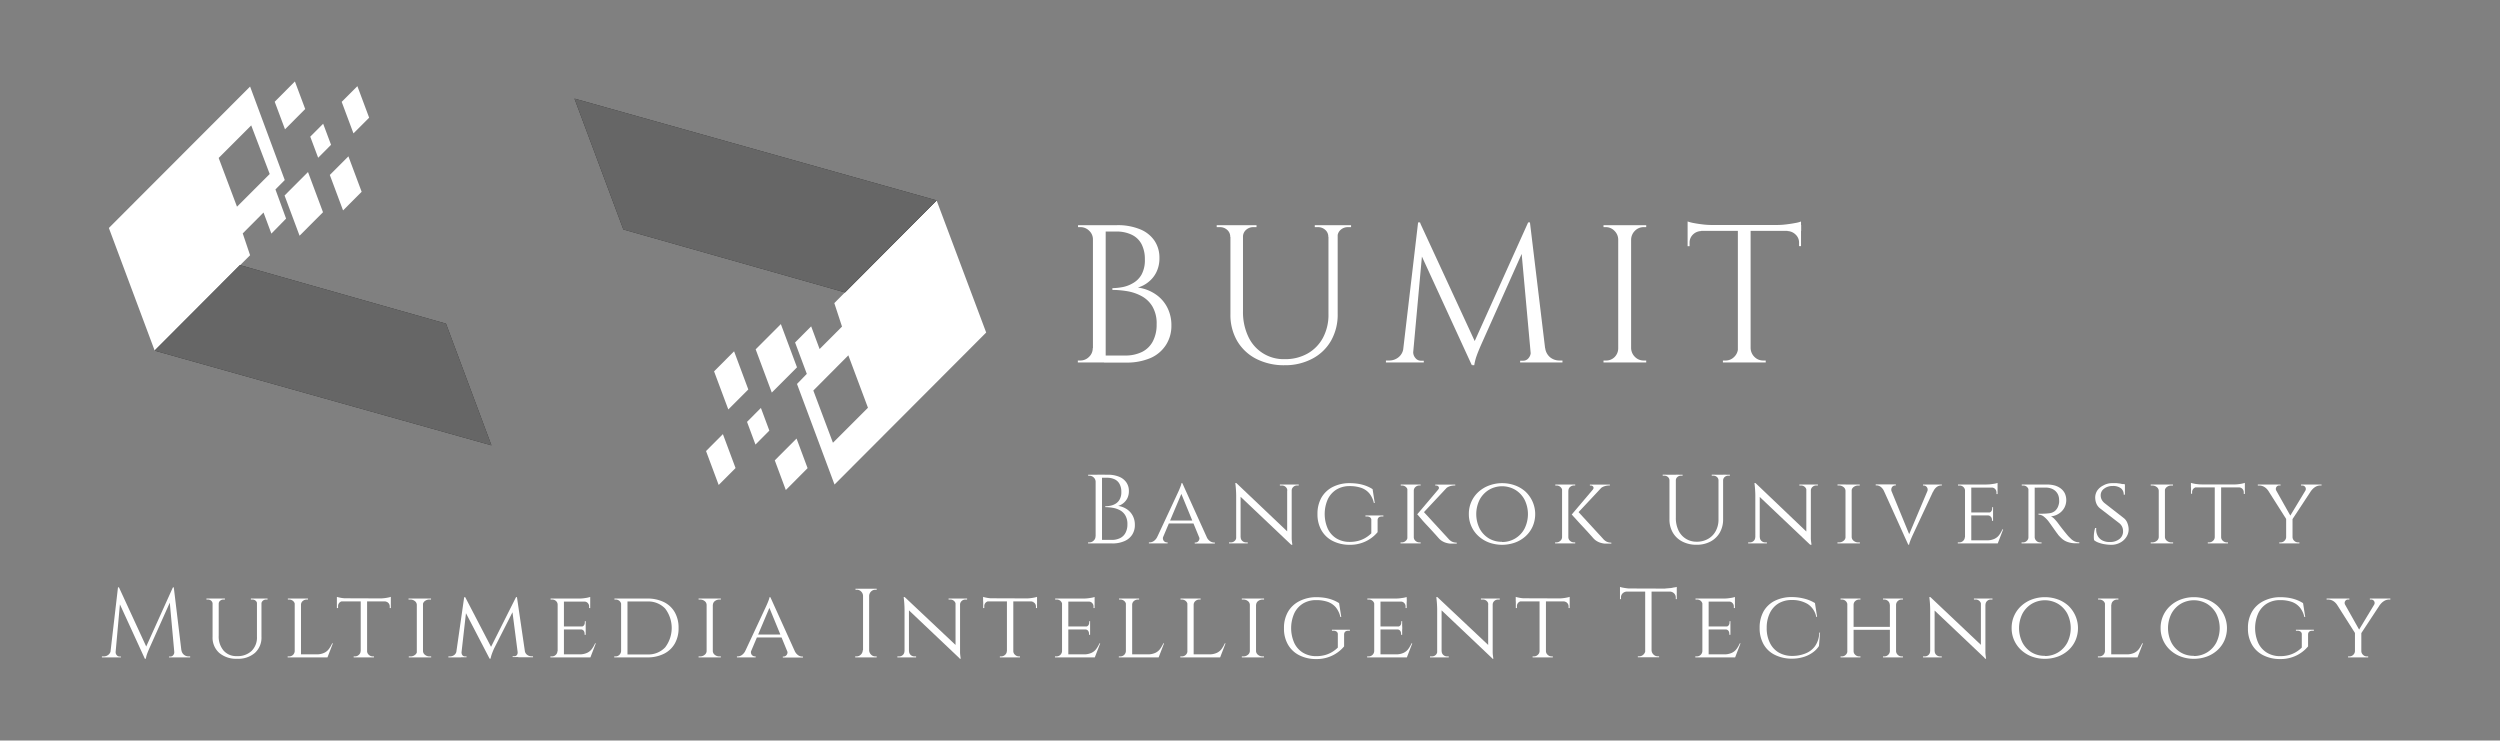 <svg xmlns="http://www.w3.org/2000/svg" viewBox="0 0 509.82 151.01"><rect x="0" y="0" width="509.82" height="151.01" fill="#808080" stroke="none"/><defs><style>.cls-1{fill:#fff;}.cls-2{fill:#2b2b2b;}.cls-3{fill:#666;}</style></defs><g id="Horizontal_White" data-name="Horizontal White"><path class="cls-1" d="M223,48.84h-.12a2.38,2.38,0,0,0-.76-1.78,2.48,2.48,0,0,0-1.8-.74h-.48l0-.4H223ZM223,71v2.92h-3.2l0-.4h.48a2.48,2.48,0,0,0,1.8-.74,2.38,2.38,0,0,0,.76-1.78Zm2.48-25.08v28h-2.6v-28Zm2.28,0a11.9,11.9,0,0,1,4.74.84,6.46,6.46,0,0,1,2.94,2.34,6.14,6.14,0,0,1,1,3.5,6.37,6.37,0,0,1-.64,2.94,5.85,5.85,0,0,1-1.64,2,6.06,6.06,0,0,1-2.12,1.1,8.37,8.37,0,0,1,3.66,1.4,7.19,7.19,0,0,1,2.36,2.7,7.87,7.87,0,0,1,.82,3.62,7.19,7.19,0,0,1-1.08,3.94A7.1,7.1,0,0,1,234.65,73a12.26,12.26,0,0,1-5.06.94h-4.44c0-.48,0-1,0-1.44h4.24a7.67,7.67,0,0,0,3.52-.74,5,5,0,0,0,2.2-2.18,7.25,7.25,0,0,0,.76-3.44,6.81,6.81,0,0,0-.86-3.64,5.71,5.71,0,0,0-2.22-2.12,9.35,9.35,0,0,0-2.94-1,19,19,0,0,0-3-.26v-.36a11.9,11.9,0,0,0,2-.2,6.5,6.5,0,0,0,2.16-.8A4.61,4.61,0,0,0,232.79,56a6.11,6.11,0,0,0,.68-3.1,6.64,6.64,0,0,0-.66-3.08,4.38,4.38,0,0,0-2-1.94,7,7,0,0,0-3.22-.66H224a1.86,1.86,0,0,0-.1-.34c-.06-.2-.16-.51-.3-.94Z"/><path class="cls-1" d="M251,45.92v2.4h-.12a1.82,1.82,0,0,0-.62-1.44,2.16,2.16,0,0,0-1.5-.56h-.64v-.4Zm2.48,0v17.6a11.68,11.68,0,0,0,1.06,5.08A7.91,7.91,0,0,0,262,73.24a9.18,9.18,0,0,0,4.68-1.16,8.06,8.06,0,0,0,3.12-3.22A9.89,9.89,0,0,0,270.91,64V45.92h1.88V64a10.73,10.73,0,0,1-1.34,5.46,9.39,9.39,0,0,1-3.78,3.66A11.74,11.74,0,0,1,262,74.48a12.42,12.42,0,0,1-5.82-1.3,9.53,9.53,0,0,1-3.88-3.64,10.55,10.55,0,0,1-1.38-5.46V45.92Zm2.76,0v.4h-.64a2.2,2.2,0,0,0-1.5.56,1.85,1.85,0,0,0-.62,1.44h-.08v-2.4Zm14.76,0v2.4h-.12a1.82,1.82,0,0,0-.62-1.44,2.16,2.16,0,0,0-1.5-.56h-.64v-.4Zm4.52,0v.4h-.64a2.2,2.2,0,0,0-1.5.56,1.85,1.85,0,0,0-.62,1.44h-.08v-2.4Z"/><path class="cls-1" d="M287.07,71v2.92h-4.44v-.4h.64a3,3,0,0,0,1.92-.66,2.69,2.69,0,0,0,1-1.86Zm2.12-25.64h.4l.8,2.36L288,73.92h-2.16Zm-1,26.28v.2a1.81,1.81,0,0,0,.46,1.18,1.41,1.41,0,0,0,1.1.54h.6v.36H288V71.64Zm1.36-26.28,11.52,24.92-.92,4.2L288.83,49.84Zm22.08,0L312,48,302,70.4c-.4.91-.7,1.67-.92,2.3a10.25,10.25,0,0,0-.44,1.78h-.4L299.63,72Zm.48,26.28h.28v2.28H310v-.36h.6a1.37,1.37,0,0,0,1.12-.54,1.79,1.79,0,0,0,.44-1.18v-.2ZM312,45.36l3.44,28.56h-3.12l-2.2-24.24,1.52-4.32ZM314.27,71h.84a2.89,2.89,0,0,0,1,1.86,3,3,0,0,0,1.88.66h.64v.4h-4.4Z"/><path class="cls-1" d="M330.15,48.84H330a2.52,2.52,0,0,0-.78-1.78,2.42,2.42,0,0,0-1.78-.74H327v-.4h3.2Zm0,22.16v2.92H327v-.4h.52a2.42,2.42,0,0,0,1.78-.74A2.52,2.52,0,0,0,330,71Zm2.48-25.08v28H330v-28Zm-.12,2.92V45.92h3.2v.4h-.52a2.46,2.46,0,0,0-1.78.74,2.6,2.6,0,0,0-.78,1.78Zm0,22.16h.12a2.6,2.6,0,0,0,.78,1.78,2.46,2.46,0,0,0,1.78.74h.52v.4h-3.2Z"/><path class="cls-1" d="M344.15,45.16a7.57,7.57,0,0,0,1.22.32c.55.11,1.16.2,1.82.28a15.57,15.57,0,0,0,1.84.12l-4.88.44Zm23.16.72v1.2H344.15v-1.2ZM346.91,47v.12a2.48,2.48,0,0,0-1.68.72,2.28,2.28,0,0,0-.68,1.68v.68l-.4,0V47Zm7.64,24v2.92h-3.2v-.4h.52a2.42,2.42,0,0,0,1.78-.74,2.52,2.52,0,0,0,.78-1.78ZM357,46V73.92h-2.6V46Zm-.12,25H357a2.6,2.6,0,0,0,.78,1.78,2.46,2.46,0,0,0,1.78.74h.52v.4h-3.2Zm10.4-25.84v1.16l-4.88-.44a15.25,15.25,0,0,0,1.86-.12c.66-.08,1.26-.17,1.82-.28A6,6,0,0,0,367.31,45.16Zm0,1.8V50.2l-.4,0v-.68a2.23,2.23,0,0,0-.7-1.68,2.47,2.47,0,0,0-1.66-.72V47Z"/><path class="cls-1" d="M223.49,98.27h-.06a1.19,1.19,0,0,0-.38-.89,1.26,1.26,0,0,0-.9-.37h-.24l0-.2h1.6Zm0,11.08v1.46h-1.6l0-.2h.24a1.22,1.22,0,0,0,.9-.37,1.16,1.16,0,0,0,.38-.89Zm1.24-12.54v14h-1.3v-14Zm1.14,0a5.91,5.91,0,0,1,2.37.42,3.23,3.23,0,0,1,1.47,1.17,3,3,0,0,1,.5,1.75,3.25,3.25,0,0,1-.32,1.47,3,3,0,0,1-.82,1,2.91,2.91,0,0,1-1.06.55,4.25,4.25,0,0,1,1.83.7,3.64,3.64,0,0,1,1.18,1.35,3.89,3.89,0,0,1,.41,1.81,3.57,3.57,0,0,1-.54,2,3.49,3.49,0,0,1-1.59,1.32,6,6,0,0,1-2.53.47h-2.22c0-.24,0-.48,0-.72h2.12a3.76,3.76,0,0,0,1.76-.37,2.47,2.47,0,0,0,1.1-1.09,3.55,3.55,0,0,0,.38-1.72,3.43,3.43,0,0,0-.43-1.82,2.82,2.82,0,0,0-1.11-1.06,4.81,4.81,0,0,0-1.47-.49,10.16,10.16,0,0,0-1.51-.13v-.18a5.49,5.49,0,0,0,1-.1,3.15,3.15,0,0,0,1.08-.4,2.31,2.31,0,0,0,.86-.89,3,3,0,0,0,.34-1.55,3.33,3.33,0,0,0-.33-1.54,2.19,2.19,0,0,0-1-1,3.52,3.52,0,0,0-1.61-.33H224s0-.07,0-.17l-.15-.47Z"/><path class="cls-1" d="M237.25,109.35a.9.9,0,0,0,.06.93.83.83,0,0,0,.64.33h.16v.2h-3.82v-.2h.16a1.5,1.5,0,0,0,.86-.29,2.23,2.23,0,0,0,.76-1Zm3.86-10.82.14,1.38-4.58,10.84h-1.26l4.74-10.16c.15-.32.27-.59.37-.83s.19-.46.27-.69a2.15,2.15,0,0,0,.14-.54Zm2.36,7.62v.6h-5.3v-.6Zm-2.36-7.62,5.5,12.16H245l-4.26-10.38Zm3.38,10.82H246a2.13,2.13,0,0,0,.74,1,1.52,1.52,0,0,0,.84.29h.16v.2h-4.1v-.2h.16a.79.79,0,0,0,.62-.33A.88.88,0,0,0,244.49,109.35Z"/><path class="cls-1" d="M252.13,109.57v1.24h-1.5v-.2H251a1.09,1.09,0,0,0,.78-.3.94.94,0,0,0,.32-.74Zm0-11.06.86,1.12,0,11.18h-.9V101a21.32,21.32,0,0,0-.18-2.5Zm0,0L263.17,109l.2,2.14-11.08-10.5Zm.88,11.06a1,1,0,0,0,.33.74,1.11,1.11,0,0,0,.77.3h.34v.2h-1.5v-1.24Zm9.52-9.52a1,1,0,0,0-.34-.74,1.09,1.09,0,0,0-.78-.3H261v-.2h1.5v1.24Zm.88-1.24v9.72c0,.43,0,.84,0,1.23s.07.84.14,1.33h-.18l-.88-1.06V98.81Zm-.06,1.24V98.81h1.5V99h-.34a1.11,1.11,0,0,0-.77.3,1,1,0,0,0-.33.74Z"/><path class="cls-1" d="M275.25,98.53a11.81,11.81,0,0,1,1.73.13,8.48,8.48,0,0,1,1.54.4,7.2,7.2,0,0,1,1.39.69l.44,2.82h-.18a4.79,4.79,0,0,0-.91-1.94,3.83,3.83,0,0,0-1.63-1.13,7.08,7.08,0,0,0-2.4-.37,5.11,5.11,0,0,0-2.67.69,4.79,4.79,0,0,0-1.79,2,7.47,7.47,0,0,0,0,6,4.65,4.65,0,0,0,1.8,2,5.17,5.17,0,0,0,2.68.69,6.88,6.88,0,0,0,1.6-.18,5.74,5.74,0,0,0,1.47-.57,6,6,0,0,0,1.33-1l0-2.66a.66.66,0,0,0-.23-.58,1.09,1.09,0,0,0-.69-.2h-.28v-.2h3.66v.2h-.28c-.6,0-.9.27-.9.8v2.4a6.93,6.93,0,0,1-1.26,1.18,7,7,0,0,1-1.91,1,7.34,7.34,0,0,1-2.53.4,7.5,7.5,0,0,1-3.45-.78,5.49,5.49,0,0,1-2.29-2.16,6.53,6.53,0,0,1-.82-3.34,6.64,6.64,0,0,1,.82-3.36,5.58,5.58,0,0,1,2.3-2.16A7.51,7.51,0,0,1,275.25,98.53Z"/><path class="cls-1" d="M287.07,100.09h0a1.06,1.06,0,0,0-.36-.77,1.21,1.21,0,0,0-.82-.31h-.24v-.2h1.46Zm0,9.44v1.28h-1.46v-.2h.24a1.13,1.13,0,0,0,.82-.32,1,1,0,0,0,.36-.76Zm1.24-10.72v12H287v-12Zm-.06,1.28V98.81h1.46V99h-.24a1.21,1.21,0,0,0-.82.31,1,1,0,0,0-.34.77Zm0,9.44h.06a1,1,0,0,0,.34.76,1.16,1.16,0,0,0,.84.32h.22v.2h-1.46ZM295.47,99l-5.52,5.9H289l5-5.9Zm-5.34,5.16,5.22,5.68a2.45,2.45,0,0,0,.72.6,2.21,2.21,0,0,0,1,.22v.2h-.74l-.59,0a3.85,3.85,0,0,1-.76-.14,3.17,3.17,0,0,1-.82-.34,3,3,0,0,1-.77-.63l-1.12-1.25-1.07-1.16c-.38-.4-.74-.79-1.07-1.16L289,104.85Zm6.64-5.3V99h-.08a3.31,3.31,0,0,0-1.15.2,2.26,2.26,0,0,0-.87.6l-1.36,0a.43.43,0,0,0,.07-.53.56.56,0,0,0-.51-.25h-.18v-.2h4.08Z"/><path class="cls-1" d="M306.31,98.53a7.61,7.61,0,0,1,2.63.45,6.54,6.54,0,0,1,2.16,1.29,6.31,6.31,0,0,1,1.45,7.09,6,6,0,0,1-1.45,2,6.54,6.54,0,0,1-2.16,1.29,7.88,7.88,0,0,1-5.25,0,6.59,6.59,0,0,1-2.15-1.29,6,6,0,0,1-2-4.54,6,6,0,0,1,2-4.54A6.59,6.59,0,0,1,303.69,99,7.55,7.55,0,0,1,306.31,98.53Zm0,12a5.11,5.11,0,0,0,4.58-2.72,6.63,6.63,0,0,0,0-5.93,5.2,5.2,0,0,0-1.9-2,5.31,5.31,0,0,0-5.34,0,5.27,5.27,0,0,0-1.9,2,6.63,6.63,0,0,0,0,5.93,5.16,5.16,0,0,0,1.9,2A5.08,5.08,0,0,0,306.31,110.49Z"/><path class="cls-1" d="M318.59,100.09h0a1.06,1.06,0,0,0-.36-.77,1.19,1.19,0,0,0-.82-.31h-.24v-.2h1.46Zm0,9.44v1.28h-1.46v-.2h.24a1.12,1.12,0,0,0,.82-.32,1,1,0,0,0,.36-.76Zm1.24-10.72v12h-1.28v-12Zm-.06,1.28V98.81h1.46V99H321a1.21,1.21,0,0,0-.82.31,1,1,0,0,0-.34.77Zm0,9.44h.06a1,1,0,0,0,.34.76,1.16,1.16,0,0,0,.84.32h.22v.2h-1.46ZM327,99l-5.52,5.9h-.94l5-5.9Zm-5.34,5.16,5.22,5.68a2.45,2.45,0,0,0,.72.6,2.24,2.24,0,0,0,1,.22v.2h-.74l-.59,0a3.85,3.85,0,0,1-.76-.14,3.17,3.17,0,0,1-.82-.34,3,3,0,0,1-.77-.63l-1.12-1.25-1.07-1.16c-.38-.4-.74-.79-1.07-1.16l-1.14-1.25Zm6.64-5.3V99h-.08a3.31,3.31,0,0,0-1.15.2,2.26,2.26,0,0,0-.87.6l-1.36,0a.43.43,0,0,0,.07-.53.56.56,0,0,0-.51-.25h-.18v-.2h4.08Z"/><path class="cls-1" d="M340.51,96.81V98h-.06a.92.92,0,0,0-.31-.72,1.12,1.12,0,0,0-.75-.28h-.32v-.2Zm1.24,0v8.8a5.82,5.82,0,0,0,.53,2.54,4,4,0,0,0,3.71,2.32,4.54,4.54,0,0,0,2.34-.58,4,4,0,0,0,1.56-1.61,4.88,4.88,0,0,0,.56-2.41V96.81h.94v9.06a5.36,5.36,0,0,1-.67,2.73,4.76,4.76,0,0,1-1.89,1.83,5.87,5.87,0,0,1-2.84.66,6.15,6.15,0,0,1-2.91-.65,4.73,4.73,0,0,1-1.94-1.82,5.27,5.27,0,0,1-.69-2.73V96.81Zm1.38,0V97h-.32a1.12,1.12,0,0,0-.75.28.92.92,0,0,0-.31.72h0v-1.2Zm7.38,0V98h-.06a.92.92,0,0,0-.31-.72,1.12,1.12,0,0,0-.75-.28h-.32v-.2Zm2.26,0V97h-.32a1.12,1.12,0,0,0-.75.28.92.92,0,0,0-.31.72h0v-1.2Z"/><path class="cls-1" d="M358,109.57v1.24h-1.5v-.2h.34a1.09,1.09,0,0,0,.78-.3,1,1,0,0,0,.32-.74Zm0-11.06.86,1.12,0,11.18h-.9V101a21.32,21.32,0,0,0-.18-2.5Zm0,0L369,109l.2,2.14-11.08-10.5Zm.88,11.06a1,1,0,0,0,.33.74,1.11,1.11,0,0,0,.77.3h.34v.2h-1.5v-1.24Zm9.52-9.52a1,1,0,0,0-.34-.74,1.09,1.09,0,0,0-.78-.3h-.34v-.2h1.5v1.24Zm.88-1.24v9.72c0,.43,0,.84,0,1.23s.07.84.14,1.33h-.18l-.88-1.06V98.81Zm-.06,1.24V98.81h1.5V99h-.34a1.11,1.11,0,0,0-.77.3,1,1,0,0,0-.33.74Z"/><path class="cls-1" d="M376.41,100.09h-.06a1,1,0,0,0-.41-.77A1.52,1.52,0,0,0,375,99h-.28v-.2h1.7Zm0,9.44v1.28h-1.7v-.2H375a1.42,1.42,0,0,0,.95-.32,1,1,0,0,0,.41-.76Zm1.2-10.72v12h-1.26v-12Zm-.06,1.28V98.81h1.7l0,.2H379a1.52,1.52,0,0,0-1,.31,1,1,0,0,0-.41.77Zm0,9.44h.06a1,1,0,0,0,.41.76,1.42,1.42,0,0,0,1,.32h.26l0,.2h-1.7Z"/><path class="cls-1" d="M385.77,100.27h-1.52a2.25,2.25,0,0,0-.74-1,1.55,1.55,0,0,0-.84-.29h-.16v-.2h4.1V99h-.16a.78.78,0,0,0-.61.33A1,1,0,0,0,385.77,100.27Zm3.38,10.82-5.5-12.16h1.58l4.26,10.38Zm0,0-.14-1.38,4.58-10.84h1.26L390.11,109c-.15.32-.27.6-.37.83s-.19.47-.27.69a2.38,2.38,0,0,0-.14.54ZM393,100.27a.88.88,0,0,0-.06-.93.83.83,0,0,0-.64-.33h-.14v-.2H396V99h-.16a1.58,1.58,0,0,0-.86.29,2.35,2.35,0,0,0-.76,1Z"/><path class="cls-1" d="M400.73,100.07h0a1.08,1.08,0,0,0-.34-.76,1.15,1.15,0,0,0-.82-.3h-.28v-.2H401Zm0,9.46.26,1.28h-1.74v-.2h.28a1.13,1.13,0,0,0,1.16-1.08ZM402,98.81v12h-1.28v-12Zm5.36,0v.62h-5.4v-.62Zm-.92,5.7v.6h-4.48v-.6Zm.94,5.68,0,.62h-5.38v-.62Zm1.12-2.24-1.1,2.86h-3l.68-.62a3.68,3.68,0,0,0,1.61-.29,2.53,2.53,0,0,0,1-.8,6.07,6.07,0,0,0,.66-1.15Zm-1.14-9.46V99l-2.28-.2a7.83,7.83,0,0,0,1.32-.11A4.78,4.78,0,0,0,407.33,98.49Zm-.92,4.92v1.14h-1v0a.73.73,0,0,0,.62-.25.92.92,0,0,0,.2-.59v-.26Zm0,1.66v1.14h-.22V106a1,1,0,0,0-.2-.59.76.76,0,0,0-.62-.25v0Zm.92-5.7v1.38h-.22v-.3a1,1,0,0,0-.27-.72.93.93,0,0,0-.73-.3v-.06Z"/><path class="cls-1" d="M413.71,100.07h0a1.08,1.08,0,0,0-.34-.76,1.12,1.12,0,0,0-.8-.3h-.28v-.2H414Zm0,9.46.24,1.28h-1.7v-.2h.28a1.06,1.06,0,0,0,.8-.32,1.09,1.09,0,0,0,.34-.76Zm1.22-10.72v12h-1.28v-12Zm-.06,10.72h.06a1.09,1.09,0,0,0,.34.76,1.06,1.06,0,0,0,.8.32h.26l0,.2h-1.72Zm2.4-10.72A6.24,6.24,0,0,1,419,99a3.75,3.75,0,0,1,1.28.64,2.87,2.87,0,0,1,.81,1,3.33,3.33,0,0,1-.12,2.92,3.3,3.3,0,0,1-1.11,1.18,3.52,3.52,0,0,1-1.61.56,2.56,2.56,0,0,1,.79.62,8.64,8.64,0,0,1,.77.94c.35.47.66.87.93,1.21s.54.67.81,1,.54.58.77.8a2.55,2.55,0,0,0,.76.53,2.18,2.18,0,0,0,.95.19v.2h-.62a4.92,4.92,0,0,1-1.81-.28,3.38,3.38,0,0,1-1.15-.69,7.89,7.89,0,0,1-.76-.79c0-.06-.18-.23-.37-.51l-.63-.89-.62-.87-.34-.47a5.78,5.78,0,0,0-.92-.93,1.77,1.77,0,0,0-1.1-.41v-.2a10.79,10.79,0,0,0,1.14,0,10.56,10.56,0,0,0,1.12-.09,2.18,2.18,0,0,0,1.05-.43,2.36,2.36,0,0,0,.77-1.2,2.87,2.87,0,0,0,.12-.52,3.16,3.16,0,0,0,0-.62,2.66,2.66,0,0,0-.21-1,2.4,2.4,0,0,0-.54-.76,2.56,2.56,0,0,0-.83-.5,3.58,3.58,0,0,0-1.08-.2c-.63,0-1.17,0-1.64,0a3.06,3.06,0,0,1-.7,0s0-.07-.05-.17-.08-.25-.15-.45Z"/><path class="cls-1" d="M430.65,98.53c.37,0,.7,0,1,0l.73.09.54.12.41.13,0,2h-.24a1.62,1.62,0,0,0-.56-1.29,2.68,2.68,0,0,0-1.74-.47,2.74,2.74,0,0,0-1.71.55,1.62,1.62,0,0,0-.69,1.35,1.91,1.91,0,0,0,.31,1.06,2.24,2.24,0,0,0,.47.52l4,3.12a2.31,2.31,0,0,1,.68,1,3.59,3.59,0,0,1,.24,1.17,2.81,2.81,0,0,1-.46,1.62,3.31,3.31,0,0,1-1.29,1.17,3.73,3.73,0,0,1-1.79.43,8.06,8.06,0,0,1-1.25-.1,6,6,0,0,1-1.25-.31,2.93,2.93,0,0,1-1-.53,3.41,3.41,0,0,1-.06-.71,5.94,5.94,0,0,1,.07-.91,6.12,6.12,0,0,1,.19-.86h.24a2.7,2.7,0,0,0,.26,1.54,2.23,2.23,0,0,0,1,1,3.15,3.15,0,0,0,1.54.31,3,3,0,0,0,1.95-.63,1.93,1.93,0,0,0,.71-1.57,2.21,2.21,0,0,0-.17-.87,2.16,2.16,0,0,0-.55-.73l-4-3.08a2.44,2.44,0,0,1-.76-1.06,3.42,3.42,0,0,1-.2-1.1,2.65,2.65,0,0,1,.44-1.48,3.12,3.12,0,0,1,1.19-1A3.57,3.57,0,0,1,430.65,98.53Zm2.64.18,0,.36h-1.42v-.36Z"/><path class="cls-1" d="M440.29,100.09h-.06a1,1,0,0,0-.41-.77,1.52,1.52,0,0,0-.95-.31h-.28v-.2h1.7Zm0,9.44v1.28h-1.7v-.2h.28a1.42,1.42,0,0,0,.95-.32,1,1,0,0,0,.41-.76Zm1.2-10.72v12h-1.26v-12Zm-.06,1.28V98.81h1.7l0,.2h-.26a1.52,1.52,0,0,0-1,.31,1,1,0,0,0-.41.77Zm0,9.44h.06a1,1,0,0,0,.41.76,1.42,1.42,0,0,0,1,.32h.26l0,.2h-1.7Z"/><path class="cls-1" d="M446.79,98.47a4.66,4.66,0,0,0,.55.14,6,6,0,0,0,.83.13,6.58,6.58,0,0,0,.86.05l-2.24.2Zm11,.32v.6h-11v-.6Zm-9.76.56v0a1,1,0,0,0-.73.31,1,1,0,0,0-.27.71v.32h-.22V99.35Zm3.66,10.18v1.28h-1.46v-.2h.24a1.13,1.13,0,0,0,.82-.32,1,1,0,0,0,.36-.76Zm1.26-10.66v11.94h-1.3V98.87Zm-.06,10.66h.06a1,1,0,0,0,.36.76,1.13,1.13,0,0,0,.82.32h.22v.2h-1.46Zm4.9-11.06V99l-2.24-.2a8.76,8.76,0,0,0,1.68-.18A5,5,0,0,0,457.77,98.47Zm0,.88v1.38h-.22v-.32a1,1,0,0,0-.27-.71,1,1,0,0,0-.73-.31v0Z"/><path class="cls-1" d="M464.21,100.07l-1.7-.06a2.5,2.5,0,0,0-.79-.73,2.05,2.05,0,0,0-1.05-.27h-.24v-.2h4.64V99h-.24a.67.67,0,0,0-.63.35A.7.7,0,0,0,464.21,100.07Zm-.7-1.24,3.7,6.58-.82.7-4.62-7.28Zm2.76,10.7v1.28h-1.46v-.2h.24a1.09,1.09,0,0,0,.81-.32,1.06,1.06,0,0,0,.35-.76Zm1.24-3.88v5.16h-1.3v-5.16Zm3.36-6.82h1.26l-4.76,7.24-.74-.22Zm-3.42,10.7h.06a1.06,1.06,0,0,0,.35.76,1.09,1.09,0,0,0,.81.32h.24v.2h-1.46Zm2.66-9.44a.7.7,0,0,0-.62-1.08h-.24v-.2h4.18V99h-.24a2,2,0,0,0-1.05.31,2.8,2.8,0,0,0-.77.71Z"/><path class="cls-1" d="M23,132.6v1.46H20.78v-.2h.32a1.51,1.51,0,0,0,1-.33,1.34,1.34,0,0,0,.5-.93Zm1.06-12.82h.2l.4,1.18-1.18,13.1H22.4Zm-.48,13.14v.1a.89.89,0,0,0,.23.59.71.71,0,0,0,.55.27h.3v.18H23.44v-1.14Zm.68-13.14L30,132.24l-.46,2.1L23.88,122Zm11,0,.16,1.34-5,11.18c-.2.46-.35.84-.46,1.15a5.76,5.76,0,0,0-.22.89h-.2l-.28-1.26Zm.24,13.14h.14v1.14H34.46v-.18h.3a.68.68,0,0,0,.56-.27.88.88,0,0,0,.22-.59v-.1Zm-.06-13.14,1.72,14.28H35.64l-1.1-12.12.76-2.16ZM36.6,132.6H37a1.44,1.44,0,0,0,.52.93,1.5,1.5,0,0,0,.94.33h.32v.2H36.6Z"/><path class="cls-1" d="M43.36,122.06v1.06h0a.86.86,0,0,0-.29-.61,1,1,0,0,0-.67-.25h-.3v-.2Zm1.24,0v7.56a4.43,4.43,0,0,0,1,3.06,3.43,3.43,0,0,0,2.71,1.12,4.09,4.09,0,0,0,3-1.06,3.83,3.83,0,0,0,1.09-2.9v-7.78h.92v7.78A4.2,4.2,0,0,1,52,133.13a5.19,5.19,0,0,1-3.65,1.21,5.3,5.3,0,0,1-3.65-1.2,4.16,4.16,0,0,1-1.35-3.28v-7.8Zm1.26,0v.2h-.3a1,1,0,0,0-.67.25.79.79,0,0,0-.29.61h0v-1.06Zm6.56,0v1.06h0a.78.78,0,0,0-.28-.61,1,1,0,0,0-.68-.25h-.3v-.2Zm2.14,0v.2h-.3a1,1,0,0,0-.66.25.87.87,0,0,0-.3.61h0v-1.06Z"/><path class="cls-1" d="M60.14,123.34h0a1.06,1.06,0,0,0-.36-.77,1.23,1.23,0,0,0-.84-.31h-.24v-.2h1.48Zm0,9.44.26,1.28H58.66v-.2h.28a1.13,1.13,0,0,0,1.16-1.08Zm1.24-10.72v12H60.1v-12Zm-.06,1.28v-1.28H62.8v.2h-.24a1.26,1.26,0,0,0-.83.31,1,1,0,0,0-.35.77Zm5.44,10.1,0,.62H61.34v-.62Zm1.12-2.24-1.1,2.86h-3l.68-.62a3.65,3.65,0,0,0,1.61-.29,2.53,2.53,0,0,0,1-.8,5.57,5.57,0,0,0,.66-1.15Z"/><path class="cls-1" d="M68.7,121.72a5.26,5.26,0,0,0,.55.14,6,6,0,0,0,.83.13,6.67,6.67,0,0,0,.86.05l-2.24.2Zm11,.32v.6h-11V122Zm-9.76.56v0a1,1,0,0,0-.73.31,1,1,0,0,0-.27.71V124H68.7V122.6Zm3.66,10.18v1.28H72.12v-.2h.24a1.13,1.13,0,0,0,.82-.32,1,1,0,0,0,.36-.76Zm1.26-10.66v11.94h-1.3V122.12Zm-.06,10.66h.06a1,1,0,0,0,.36.76,1.13,1.13,0,0,0,.82.32h.22v.2H74.78Zm4.9-11.06v.52l-2.24-.2a8.76,8.76,0,0,0,1.68-.18A5,5,0,0,0,79.68,121.72Zm0,.88V124h-.22v-.32a1,1,0,0,0-.27-.71,1,1,0,0,0-.73-.31v0Z"/><path class="cls-1" d="M85.06,123.34H85a1,1,0,0,0-.41-.77,1.5,1.5,0,0,0-1-.31h-.28v-.2h1.7Zm0,9.44v1.28h-1.7v-.2h.28a1.4,1.4,0,0,0,1-.32,1,1,0,0,0,.41-.76Zm1.2-10.72v12H85v-12Zm-.06,1.28v-1.28h1.7l0,.2h-.26a1.52,1.52,0,0,0-1,.31,1,1,0,0,0-.41.77Zm0,9.44h.06a1,1,0,0,0,.41.76,1.42,1.42,0,0,0,1,.32h.26l0,.2H86.2Z"/><path class="cls-1" d="M93.52,132.72v1.34H91.44v-.2h.3a1.44,1.44,0,0,0,.91-.3,1.17,1.17,0,0,0,.45-.84Zm1.14-10.94h.2l.4,1.18L94,134.06h-1.1ZM94.12,133a1,1,0,0,0,.14.57.68.68,0,0,0,.6.29h.28v.18H94v-1Zm.74-11.24,5.44,10.46-.46,2.1L94.48,124Zm10.38,0,.18,1.3-4.68,9.22c-.2.46-.35.84-.46,1.15s-.18.61-.24.89h-.2l-.28-1.26Zm.18,0,1.8,12.28H105.7L104.4,124l.84-2.22Zm.14,11.24h.14v1h-1.16v-.18h.3a.65.65,0,0,0,.61-.3A.86.86,0,0,0,105.56,133Zm1.06-.3h.4a1.2,1.2,0,0,0,.48.84,1.48,1.48,0,0,0,.9.3h.3v.2h-2.08Z"/><path class="cls-1" d="M113.72,123.32h0a1,1,0,0,0-.34-.76,1.15,1.15,0,0,0-.82-.3h-.28v-.2H114Zm0,9.46.26,1.28h-1.74v-.2h.28a1.08,1.08,0,0,0,.82-.32,1.05,1.05,0,0,0,.34-.76ZM115,122.06v12h-1.28v-12Zm5.36,0v.62h-5.4v-.62Zm-.92,5.7v.6h-4.48v-.6Zm.94,5.68,0,.62h-5.38v-.62Zm1.12-2.24-1.1,2.86h-3l.68-.62a3.65,3.65,0,0,0,1.61-.29,2.53,2.53,0,0,0,1-.8,5.57,5.57,0,0,0,.66-1.15Zm-1.14-9.46v.52l-2.28-.2a7.75,7.75,0,0,0,1.32-.11A4.78,4.78,0,0,0,120.32,121.74Zm-.92,4.92v1.14h-1v0a.73.73,0,0,0,.62-.25.92.92,0,0,0,.2-.59v-.26Zm0,1.66v1.14h-.22v-.26a1,1,0,0,0-.2-.59.76.76,0,0,0-.62-.25v0Zm.92-5.7V124h-.22v-.3a1,1,0,0,0-.27-.72.93.93,0,0,0-.73-.3v-.06Z"/><path class="cls-1" d="M126.7,123.36h0a1.1,1.1,0,0,0-.35-.79,1.17,1.17,0,0,0-.81-.31h-.24v-.2h1.44Zm0,9.4v1.3h-1.44v-.2h.26a1.06,1.06,0,0,0,.8-.33,1.14,1.14,0,0,0,.34-.77Zm1.26-10.7v12h-1.3v-12Zm4,0a7.57,7.57,0,0,1,3.42.72,5.17,5.17,0,0,1,2.22,2.07,6.31,6.31,0,0,1,.78,3.21,6.24,6.24,0,0,1-.78,3.2,5.17,5.17,0,0,1-2.22,2.07,7.44,7.44,0,0,1-3.42.73h-4.26l0-.6h4.3a4.7,4.7,0,0,0,3.65-1.45,6.53,6.53,0,0,0,0-7.9,4.73,4.73,0,0,0-3.65-1.45h-4.5v-.6Z"/><path class="cls-1" d="M144.16,123.34h-.06a1,1,0,0,0-.41-.77,1.52,1.52,0,0,0-.95-.31h-.28v-.2h1.7Zm0,9.44v1.28h-1.7v-.2h.28a1.42,1.42,0,0,0,.95-.32,1,1,0,0,0,.41-.76Zm1.2-10.72v12H144.1v-12Zm-.06,1.28v-1.28H147l0,.2h-.26a1.52,1.52,0,0,0-.95.31,1,1,0,0,0-.41.77Zm0,9.44h.06a1,1,0,0,0,.41.76,1.42,1.42,0,0,0,.95.32H147l0,.2h-1.7Z"/><path class="cls-1" d="M153.24,132.6a.88.88,0,0,0,.06.93.83.83,0,0,0,.64.33h.16v.2h-3.82v-.2h.16a1.5,1.5,0,0,0,.86-.29,2.23,2.23,0,0,0,.76-1Zm3.86-10.82.14,1.38L152.66,134H151.4l4.74-10.16c.15-.32.27-.59.37-.83s.19-.46.27-.69a2.15,2.15,0,0,0,.14-.54Zm2.36,7.62v.6h-5.3v-.6Zm-2.36-7.62,5.5,12.16H161l-4.26-10.38Zm3.38,10.82H162a2.13,2.13,0,0,0,.74,1,1.47,1.47,0,0,0,.84.29h.16v.2h-4.1v-.2h.16a.81.81,0,0,0,.62-.33A.88.88,0,0,0,160.48,132.6Z"/><path class="cls-1" d="M176,121.52H176a1.28,1.28,0,0,0-.39-.89,1.22,1.22,0,0,0-.89-.37h-.26v-.2H176Zm0,11.08v1.46h-1.6v-.2h.26a1.19,1.19,0,0,0,.89-.37,1.24,1.24,0,0,0,.39-.89Zm1.24-12.54v14H176v-14Zm-.06,1.46v-1.46h1.6v.2h-.26a1.24,1.24,0,0,0-.89.37,1.32,1.32,0,0,0-.39.89Zm0,11.08h.06a1.28,1.28,0,0,0,.39.89,1.2,1.2,0,0,0,.89.37h.26v.2h-1.6Z"/><path class="cls-1" d="M184.5,132.82v1.24H183v-.2h.34a1.09,1.09,0,0,0,.78-.3,1,1,0,0,0,.32-.74Zm0-11.06.86,1.12,0,11.18h-.9v-9.8a21.32,21.32,0,0,0-.18-2.5Zm0,0,11.08,10.44.2,2.14-11.08-10.5Zm.88,11.06a1,1,0,0,0,.33.74,1.11,1.11,0,0,0,.77.3h.34v.2h-1.5v-1.24Zm9.52-9.52a1,1,0,0,0-.34-.74,1.09,1.09,0,0,0-.78-.3h-.34v-.2h1.5v1.24Zm.88-1.24v9.72c0,.43,0,.84,0,1.23s.07.84.14,1.33h-.18l-.88-1.06V122.06Zm-.06,1.24v-1.24h1.5v.2h-.34a1.11,1.11,0,0,0-.77.3,1,1,0,0,0-.33.74Z"/><path class="cls-1" d="M200.48,121.72a4.66,4.66,0,0,0,.55.14,6,6,0,0,0,.83.13,6.58,6.58,0,0,0,.86.05l-2.24.2Zm11,.32v.6h-11V122Zm-9.76.56v0a1,1,0,0,0-.73.31,1,1,0,0,0-.27.71V124h-.22V122.6Zm3.66,10.18v1.28H203.9v-.2h.24a1.13,1.13,0,0,0,.82-.32,1,1,0,0,0,.36-.76Zm1.26-10.66v11.94h-1.3V122.12Zm-.06,10.66h.06a1,1,0,0,0,.36.76,1.13,1.13,0,0,0,.82.32H208v.2h-1.46Zm4.9-11.06v.52l-2.24-.2a8.76,8.76,0,0,0,1.68-.18A5,5,0,0,0,211.46,121.72Zm0,.88V124h-.22v-.32A1,1,0,0,0,211,123a1,1,0,0,0-.73-.31v0Z"/><path class="cls-1" d="M216.62,123.32h0a1.08,1.08,0,0,0-.34-.76,1.15,1.15,0,0,0-.82-.3h-.28v-.2h1.74Zm0,9.46.26,1.28h-1.74v-.2h.28a1.13,1.13,0,0,0,1.16-1.08Zm1.24-10.72v12h-1.28v-12Zm5.36,0v.62h-5.4v-.62Zm-.92,5.7v.6h-4.48v-.6Zm.94,5.68,0,.62h-5.38v-.62Zm1.12-2.24-1.1,2.86h-3l.68-.62a3.68,3.68,0,0,0,1.61-.29,2.53,2.53,0,0,0,1-.8,6.07,6.07,0,0,0,.66-1.15Zm-1.14-9.46v.52l-2.28-.2a7.83,7.83,0,0,0,1.32-.11A4.78,4.78,0,0,0,223.22,121.74Zm-.92,4.92v1.14h-1v0a.73.73,0,0,0,.62-.25.92.92,0,0,0,.2-.59v-.26Zm0,1.66v1.14h-.22v-.26a1,1,0,0,0-.2-.59.76.76,0,0,0-.62-.25v0Zm.92-5.7V124H223v-.3a1,1,0,0,0-.27-.72.93.93,0,0,0-.73-.3v-.06Z"/><path class="cls-1" d="M229.64,123.34h0a1.06,1.06,0,0,0-.36-.77,1.24,1.24,0,0,0-.84-.31h-.24v-.2h1.48Zm0,9.44.26,1.28h-1.74v-.2h.28a1.13,1.13,0,0,0,1.16-1.08Zm1.24-10.72v12H229.6v-12Zm-.06,1.28v-1.28h1.48v.2h-.24a1.24,1.24,0,0,0-.83.31,1,1,0,0,0-.35.77Zm5.44,10.1,0,.62h-5.38v-.62Zm1.12-2.24-1.1,2.86h-3l.68-.62a3.68,3.68,0,0,0,1.61-.29,2.53,2.53,0,0,0,1-.8,6.07,6.07,0,0,0,.66-1.15Z"/><path class="cls-1" d="M242.18,123.34h0a1.06,1.06,0,0,0-.36-.77,1.24,1.24,0,0,0-.84-.31h-.24v-.2h1.48Zm0,9.44.26,1.28H240.7v-.2H241a1.13,1.13,0,0,0,1.16-1.08Zm1.24-10.72v12h-1.28v-12Zm-.06,1.28v-1.28h1.48v.2h-.24a1.24,1.24,0,0,0-.83.31,1,1,0,0,0-.35.77Zm5.44,10.1,0,.62h-5.38v-.62Zm1.12-2.24-1.1,2.86h-3l.68-.62a3.68,3.68,0,0,0,1.61-.29,2.53,2.53,0,0,0,1-.8,6.07,6.07,0,0,0,.66-1.15Z"/><path class="cls-1" d="M254.94,123.34h-.06a1,1,0,0,0-.41-.77,1.52,1.52,0,0,0-.95-.31h-.28v-.2h1.7Zm0,9.44v1.28h-1.7v-.2h.28a1.42,1.42,0,0,0,.95-.32,1,1,0,0,0,.41-.76Zm1.2-10.72v12h-1.26v-12Zm-.06,1.28v-1.28h1.7l0,.2h-.26a1.52,1.52,0,0,0-.95.31,1,1,0,0,0-.41.77Zm0,9.44h.06a1,1,0,0,0,.41.76,1.42,1.42,0,0,0,.95.32h.26l0,.2h-1.7Z"/><path class="cls-1" d="M268.42,121.78a11.81,11.81,0,0,1,1.73.13,8.48,8.48,0,0,1,1.54.4,7.2,7.2,0,0,1,1.39.69l.44,2.82h-.18a4.79,4.79,0,0,0-.91-1.94,3.83,3.83,0,0,0-1.63-1.13,7.12,7.12,0,0,0-2.4-.37,5.11,5.11,0,0,0-2.67.69,4.72,4.72,0,0,0-1.79,2,7.47,7.47,0,0,0,0,6.05,4.65,4.65,0,0,0,1.8,2,5.14,5.14,0,0,0,2.68.69,6.94,6.94,0,0,0,1.6-.18,5.74,5.74,0,0,0,1.47-.57,6.21,6.21,0,0,0,1.33-1l0-2.66a.66.66,0,0,0-.23-.58,1.11,1.11,0,0,0-.69-.2h-.28v-.2h3.66v.2H275c-.6,0-.9.27-.9.8v2.4a6.93,6.93,0,0,1-1.26,1.18,7,7,0,0,1-1.91,1,7.34,7.34,0,0,1-2.53.4,7.5,7.5,0,0,1-3.45-.78,5.49,5.49,0,0,1-2.29-2.16,6.44,6.44,0,0,1-.82-3.34,6.54,6.54,0,0,1,.82-3.36,5.58,5.58,0,0,1,2.3-2.16A7.51,7.51,0,0,1,268.42,121.78Z"/><path class="cls-1" d="M280.28,123.32h0a1.08,1.08,0,0,0-.34-.76,1.15,1.15,0,0,0-.82-.3h-.28v-.2h1.74Zm0,9.46.26,1.28H278.8v-.2h.28a1.13,1.13,0,0,0,1.16-1.08Zm1.24-10.72v12h-1.28v-12Zm5.36,0v.62h-5.4v-.62Zm-.92,5.7v.6h-4.48v-.6Zm.94,5.68,0,.62h-5.38v-.62ZM288,131.2l-1.1,2.86h-3l.68-.62a3.68,3.68,0,0,0,1.61-.29,2.53,2.53,0,0,0,1-.8,6.07,6.07,0,0,0,.66-1.15Zm-1.14-9.46v.52l-2.28-.2a7.83,7.83,0,0,0,1.32-.11A4.78,4.78,0,0,0,286.88,121.74Zm-.92,4.92v1.14h-1v0a.73.73,0,0,0,.62-.25.92.92,0,0,0,.2-.59v-.26Zm0,1.66v1.14h-.22v-.26a1,1,0,0,0-.2-.59.76.76,0,0,0-.62-.25v0Zm.92-5.7V124h-.22v-.3a1,1,0,0,0-.27-.72.93.93,0,0,0-.73-.3v-.06Z"/><path class="cls-1" d="M293.12,132.82v1.24h-1.5v-.2H292a1.09,1.09,0,0,0,.78-.3,1,1,0,0,0,.32-.74Zm0-11.06.86,1.12,0,11.18h-.9v-9.8a21.32,21.32,0,0,0-.18-2.5Zm0,0,11.08,10.44.2,2.14-11.08-10.5Zm.88,11.06a1,1,0,0,0,.33.74,1.11,1.11,0,0,0,.77.3h.34v.2h-1.5v-1.24Zm9.52-9.52a1,1,0,0,0-.34-.74,1.09,1.09,0,0,0-.78-.3H302v-.2h1.5v1.24Zm.88-1.24v9.72c0,.43,0,.84,0,1.23s.07.84.14,1.33h-.18l-.88-1.06V122.06Zm-.06,1.24v-1.24h1.5v.2h-.34a1.11,1.11,0,0,0-.77.3,1,1,0,0,0-.33.74Z"/><path class="cls-1" d="M309.1,121.72a4.66,4.66,0,0,0,.55.14,6,6,0,0,0,.83.13,6.58,6.58,0,0,0,.86.05l-2.24.2Zm11,.32v.6h-11V122Zm-9.76.56v0a1,1,0,0,0-.73.31,1,1,0,0,0-.27.71V124h-.22V122.6ZM314,132.78v1.28h-1.46v-.2h.24a1.13,1.13,0,0,0,.82-.32,1,1,0,0,0,.36-.76Zm1.26-10.66v11.94h-1.3V122.12Zm-.06,10.66h.06a1,1,0,0,0,.36.76,1.13,1.13,0,0,0,.82.32h.22v.2h-1.46Zm4.9-11.06v.52l-2.24-.2a8.76,8.76,0,0,0,1.68-.18A5,5,0,0,0,320.08,121.72Zm0,.88V124h-.22v-.32a1,1,0,0,0-.27-.71,1,1,0,0,0-.73-.31v0Z"/><path class="cls-1" d="M330.36,119.68a2.87,2.87,0,0,0,.61.16c.27.06.58.1.91.14a7.72,7.72,0,0,0,.92.06l-2.44.22Zm11.58.36v.6H330.36V120Zm-10.2.54v.06a1.29,1.29,0,0,0-.84.36,1.14,1.14,0,0,0-.34.84v.34l-.2,0v-1.62Zm3.82,12v1.46H334v-.2h.26a1.2,1.2,0,0,0,.89-.37,1.24,1.24,0,0,0,.39-.89Zm1.24-12.48v13.94h-1.3V120.12Zm-.06,12.48h.06a1.24,1.24,0,0,0,.39.89,1.2,1.2,0,0,0,.89.37h.26v.2h-1.6Zm5.2-12.92v.58L339.5,120a7.75,7.75,0,0,0,.93-.06c.33,0,.63-.08.91-.14A2.45,2.45,0,0,0,341.94,119.68Zm0,.9v1.62l-.2,0v-.34a1.15,1.15,0,0,0-.35-.84,1.29,1.29,0,0,0-.83-.36v-.06Z"/><path class="cls-1" d="M347.2,123.32h0a1.08,1.08,0,0,0-.34-.76,1.15,1.15,0,0,0-.82-.3h-.28v-.2h1.74Zm0,9.46.26,1.28h-1.74v-.2H346a1.13,1.13,0,0,0,1.16-1.08Zm1.24-10.72v12h-1.28v-12Zm5.36,0v.62h-5.4v-.62Zm-.92,5.7v.6H348.4v-.6Zm.94,5.68,0,.62H348.4v-.62Zm1.12-2.24-1.1,2.86h-3l.68-.62a3.68,3.68,0,0,0,1.61-.29,2.53,2.53,0,0,0,1-.8,6.07,6.07,0,0,0,.66-1.15Zm-1.14-9.46v.52l-2.28-.2a7.83,7.83,0,0,0,1.32-.11A4.78,4.78,0,0,0,353.8,121.74Zm-.92,4.92v1.14h-1v0a.73.73,0,0,0,.62-.25.92.92,0,0,0,.2-.59v-.26Zm0,1.66v1.14h-.22v-.26a1,1,0,0,0-.2-.59.76.76,0,0,0-.62-.25v0Zm.92-5.7V124h-.22v-.3a1,1,0,0,0-.27-.72.93.93,0,0,0-.73-.3v-.06Z"/><path class="cls-1" d="M371.16,129l-.22,2.74a4.83,4.83,0,0,1-1.36,1.38,6.27,6.27,0,0,1-1.9.89,7.82,7.82,0,0,1-2.24.31,7.7,7.7,0,0,1-3.51-.78,5.32,5.32,0,0,1-2.29-2.16,6.63,6.63,0,0,1-.8-3.34,6.74,6.74,0,0,1,.8-3.36,5.43,5.43,0,0,1,2.29-2.16,7.7,7.7,0,0,1,3.51-.76,10.27,10.27,0,0,1,2.5.32,7.89,7.89,0,0,1,2.18.9l.44,2.82h-.18a4,4,0,0,0-1.77-2.64,6.12,6.12,0,0,0-3.19-.8,5.22,5.22,0,0,0-2.73.69,4.64,4.64,0,0,0-1.78,2,6.77,6.77,0,0,0-.63,3,6.62,6.62,0,0,0,.63,3,4.6,4.6,0,0,0,1.79,2,5.37,5.37,0,0,0,2.74.71,7.11,7.11,0,0,0,2.71-.49,4.37,4.37,0,0,0,2-1.53A4.93,4.93,0,0,0,371,129Z"/><path class="cls-1" d="M376.8,123.34h-.06a1.09,1.09,0,0,0-.35-.77,1.17,1.17,0,0,0-.81-.31h-.24v-.2h1.46Zm0,9.44v1.28h-1.46v-.2h.24a1.09,1.09,0,0,0,.81-.32,1.06,1.06,0,0,0,.35-.76ZM378,122.06v12h-1.28v-12Zm7.58,5.78v.6h-7.8v-.6Zm-7.64-4.5v-1.28h1.46v.2h-.24a1.21,1.21,0,0,0-.82.31,1,1,0,0,0-.34.77Zm0,9.44H378a1,1,0,0,0,.34.76,1.13,1.13,0,0,0,.82.32h.24v.2H378Zm7.5-9.44h-.06a1.09,1.09,0,0,0-.35-.77,1.17,1.17,0,0,0-.81-.31H384v-.2h1.46Zm0,9.44v1.28H384v-.2h.24a1.09,1.09,0,0,0,.81-.32,1.06,1.06,0,0,0,.35-.76Zm1.22-10.72v12H385.4v-12Zm-.06,1.28v-1.28h1.46v.2h-.24a1.17,1.17,0,0,0-.81.31,1.09,1.09,0,0,0-.35.77Zm0,9.44h.06a1.06,1.06,0,0,0,.35.76,1.09,1.09,0,0,0,.81.32h.24v.2h-1.46Z"/><path class="cls-1" d="M393.66,132.82v1.24h-1.5v-.2h.34a1.09,1.09,0,0,0,.78-.3,1,1,0,0,0,.32-.74Zm0-11.06.86,1.12,0,11.18h-.9v-9.8a21.32,21.32,0,0,0-.18-2.5Zm0,0L404.7,132.2l.2,2.14-11.08-10.5Zm.88,11.06a1,1,0,0,0,.33.74,1.11,1.11,0,0,0,.77.3h.34v.2h-1.5v-1.24ZM404,123.3a1,1,0,0,0-.34-.74,1.09,1.09,0,0,0-.78-.3h-.34v-.2h1.5v1.24Zm.88-1.24v9.72c0,.43,0,.84,0,1.23s.07.84.14,1.33h-.18l-.88-1.06V122.06Zm-.06,1.24v-1.24h1.5v.2H406a1.11,1.11,0,0,0-.77.3,1,1,0,0,0-.33.74Z"/><path class="cls-1" d="M417,121.78a7.61,7.61,0,0,1,2.63.45,6.54,6.54,0,0,1,2.16,1.29,6.31,6.31,0,0,1,1.45,7.09,6,6,0,0,1-1.45,2,6.54,6.54,0,0,1-2.16,1.29,7.61,7.61,0,0,1-2.63.45,7.51,7.51,0,0,1-2.62-.45,6.59,6.59,0,0,1-2.15-1.29,6,6,0,0,1-2-4.54,6,6,0,0,1,2-4.54,6.59,6.59,0,0,1,2.15-1.29A7.51,7.51,0,0,1,417,121.78Zm0,12a5.1,5.1,0,0,0,2.68-.72,5.16,5.16,0,0,0,1.9-2,6.63,6.63,0,0,0,0-5.93,5.27,5.27,0,0,0-1.9-2,5.31,5.31,0,0,0-5.34,0,5.27,5.27,0,0,0-1.9,2,6.63,6.63,0,0,0,0,5.93,5.16,5.16,0,0,0,1.9,2A5.08,5.08,0,0,0,417,133.74Z"/><path class="cls-1" d="M429.3,123.34h0a1.06,1.06,0,0,0-.36-.77,1.24,1.24,0,0,0-.84-.31h-.24v-.2h1.48Zm0,9.44.26,1.28h-1.74v-.2h.28a1.13,1.13,0,0,0,1.16-1.08Zm1.24-10.72v12h-1.28v-12Zm-.06,1.28v-1.28H432v.2h-.24a1.24,1.24,0,0,0-.83.31,1,1,0,0,0-.35.77Zm5.44,10.1,0,.62H430.5v-.62ZM437,131.2l-1.1,2.86h-3l.68-.62a3.68,3.68,0,0,0,1.61-.29,2.53,2.53,0,0,0,1-.8,6.07,6.07,0,0,0,.66-1.15Z"/><path class="cls-1" d="M447.38,121.78a7.61,7.61,0,0,1,2.63.45,6.54,6.54,0,0,1,2.16,1.29,6.31,6.31,0,0,1,1.45,7.09,6,6,0,0,1-1.45,2,6.54,6.54,0,0,1-2.16,1.29,7.61,7.61,0,0,1-2.63.45,7.51,7.51,0,0,1-2.62-.45,6.59,6.59,0,0,1-2.15-1.29,6,6,0,0,1-2-4.54,6,6,0,0,1,2-4.54,6.59,6.59,0,0,1,2.15-1.29A7.51,7.51,0,0,1,447.38,121.78Zm0,12a5.1,5.1,0,0,0,2.68-.72,5.16,5.16,0,0,0,1.9-2,6.63,6.63,0,0,0,0-5.93,5.27,5.27,0,0,0-1.9-2,5.31,5.31,0,0,0-5.34,0,5.27,5.27,0,0,0-1.9,2,6.63,6.63,0,0,0,0,5.93,5.16,5.16,0,0,0,1.9,2A5.08,5.08,0,0,0,447.38,133.74Z"/><path class="cls-1" d="M465,121.78a11.81,11.81,0,0,1,1.73.13,8.48,8.48,0,0,1,1.54.4,7.2,7.2,0,0,1,1.39.69l.44,2.82h-.18a4.79,4.79,0,0,0-.91-1.94,3.83,3.83,0,0,0-1.63-1.13,7.12,7.12,0,0,0-2.4-.37,5.11,5.11,0,0,0-2.67.69,4.72,4.72,0,0,0-1.79,2,7.47,7.47,0,0,0,0,6.05,4.65,4.65,0,0,0,1.8,2,5.14,5.14,0,0,0,2.68.69,6.94,6.94,0,0,0,1.6-.18,5.74,5.74,0,0,0,1.47-.57,6.21,6.21,0,0,0,1.33-1l0-2.66a.66.66,0,0,0-.23-.58,1.11,1.11,0,0,0-.69-.2h-.28v-.2h3.66v.2h-.28c-.6,0-.9.27-.9.8v2.4a6.93,6.93,0,0,1-1.26,1.18,7,7,0,0,1-1.91,1,7.34,7.34,0,0,1-2.53.4,7.5,7.5,0,0,1-3.45-.78,5.49,5.49,0,0,1-2.29-2.16,6.44,6.44,0,0,1-.82-3.34,6.54,6.54,0,0,1,.82-3.36,5.58,5.58,0,0,1,2.3-2.16A7.51,7.51,0,0,1,465,121.78Z"/><path class="cls-1" d="M478.24,123.32l-1.7-.06a2.5,2.5,0,0,0-.79-.73,2.05,2.05,0,0,0-1.05-.27h-.24v-.2h4.64v.2h-.24a.67.67,0,0,0-.63.35A.7.7,0,0,0,478.24,123.32Zm-.7-1.24,3.7,6.58-.82.7-4.62-7.28Zm2.76,10.7v1.28h-1.46v-.2h.24a1.09,1.09,0,0,0,.81-.32,1.06,1.06,0,0,0,.35-.76Zm1.24-3.88v5.16h-1.3V128.9Zm3.36-6.82h1.26l-4.76,7.24-.74-.22Zm-3.42,10.7h.06a1.06,1.06,0,0,0,.35.76,1.09,1.09,0,0,0,.81.32h.24v.2h-1.46Zm2.66-9.44a.7.7,0,0,0-.62-1.08h-.24v-.2h4.18v.2h-.24a2,2,0,0,0-1.05.31,2.8,2.8,0,0,0-.77.71Z"/><path class="cls-1" d="M164.53,76.24l-2,2.06,7.65,20.51,30.93-31L191,40.87,170.14,61.81l1.57,4.79-4.57,4.58-1.72-4.63-3.28,3.29ZM173,72.46l4,10.69-7.14,7.14-4-10.65Z"/><polygon class="cls-1" points="157.39 80.06 154.1 71.24 159.24 66.09 162.53 74.91 157.39 80.06"/><polygon class="cls-1" points="160.25 99.93 164.69 95.47 162.44 89.43 158 93.88 160.25 99.93"/><polygon class="cls-1" points="154.06 90.66 152.34 86.03 155.17 83.19 156.89 87.81 154.06 90.66"/><polygon class="cls-1" points="152.6 79.42 149.7 71.64 145.62 75.73 148.52 83.5 152.6 79.42"/><polygon class="cls-1" points="150 95.45 146.56 98.9 143.98 91.98 147.42 88.53 150 95.45"/><polygon class="cls-2" points="127.12 46.8 172.32 59.63 191.02 40.87 117.15 20.11 127.12 46.8"/><polygon id="Gradient" class="cls-3" points="127.12 46.8 172.32 59.63 191.02 40.87 117.15 20.11 127.12 46.8"/><path class="cls-1" d="M56.17,38.63l1.9-1.91L51,17.65,22.2,46.49l9.34,25L51,52.05,49.5,47.6l4.24-4.26,1.6,4.3,3-3.06Zm-7.84,3.52-3.74-9.94,6.64-6.64L55,35.48Z"/><polygon class="cls-1" points="62.81 35.08 65.87 43.28 61.09 48.07 58.03 39.87 62.81 35.08"/><polygon class="cls-1" points="60.14 16.61 56.02 20.75 58.12 26.37 62.24 22.23 60.14 16.61"/><polygon class="cls-1" points="65.9 25.23 67.51 29.53 64.88 32.17 63.27 27.87 65.9 25.23"/><polygon class="cls-1" points="67.26 35.68 69.96 42.91 73.75 39.11 71.05 31.88 67.26 35.68"/><polygon class="cls-1" points="69.68 20.77 72.88 17.57 75.28 24 72.08 27.2 69.68 20.77"/><polygon class="cls-2" points="90.95 66 48.93 54.07 31.54 71.51 100.22 90.82 90.95 66"/><polygon id="Gradient-2" data-name="Gradient" class="cls-3" points="90.95 66 48.93 54.07 31.54 71.51 100.22 90.82 90.95 66"/></g></svg>